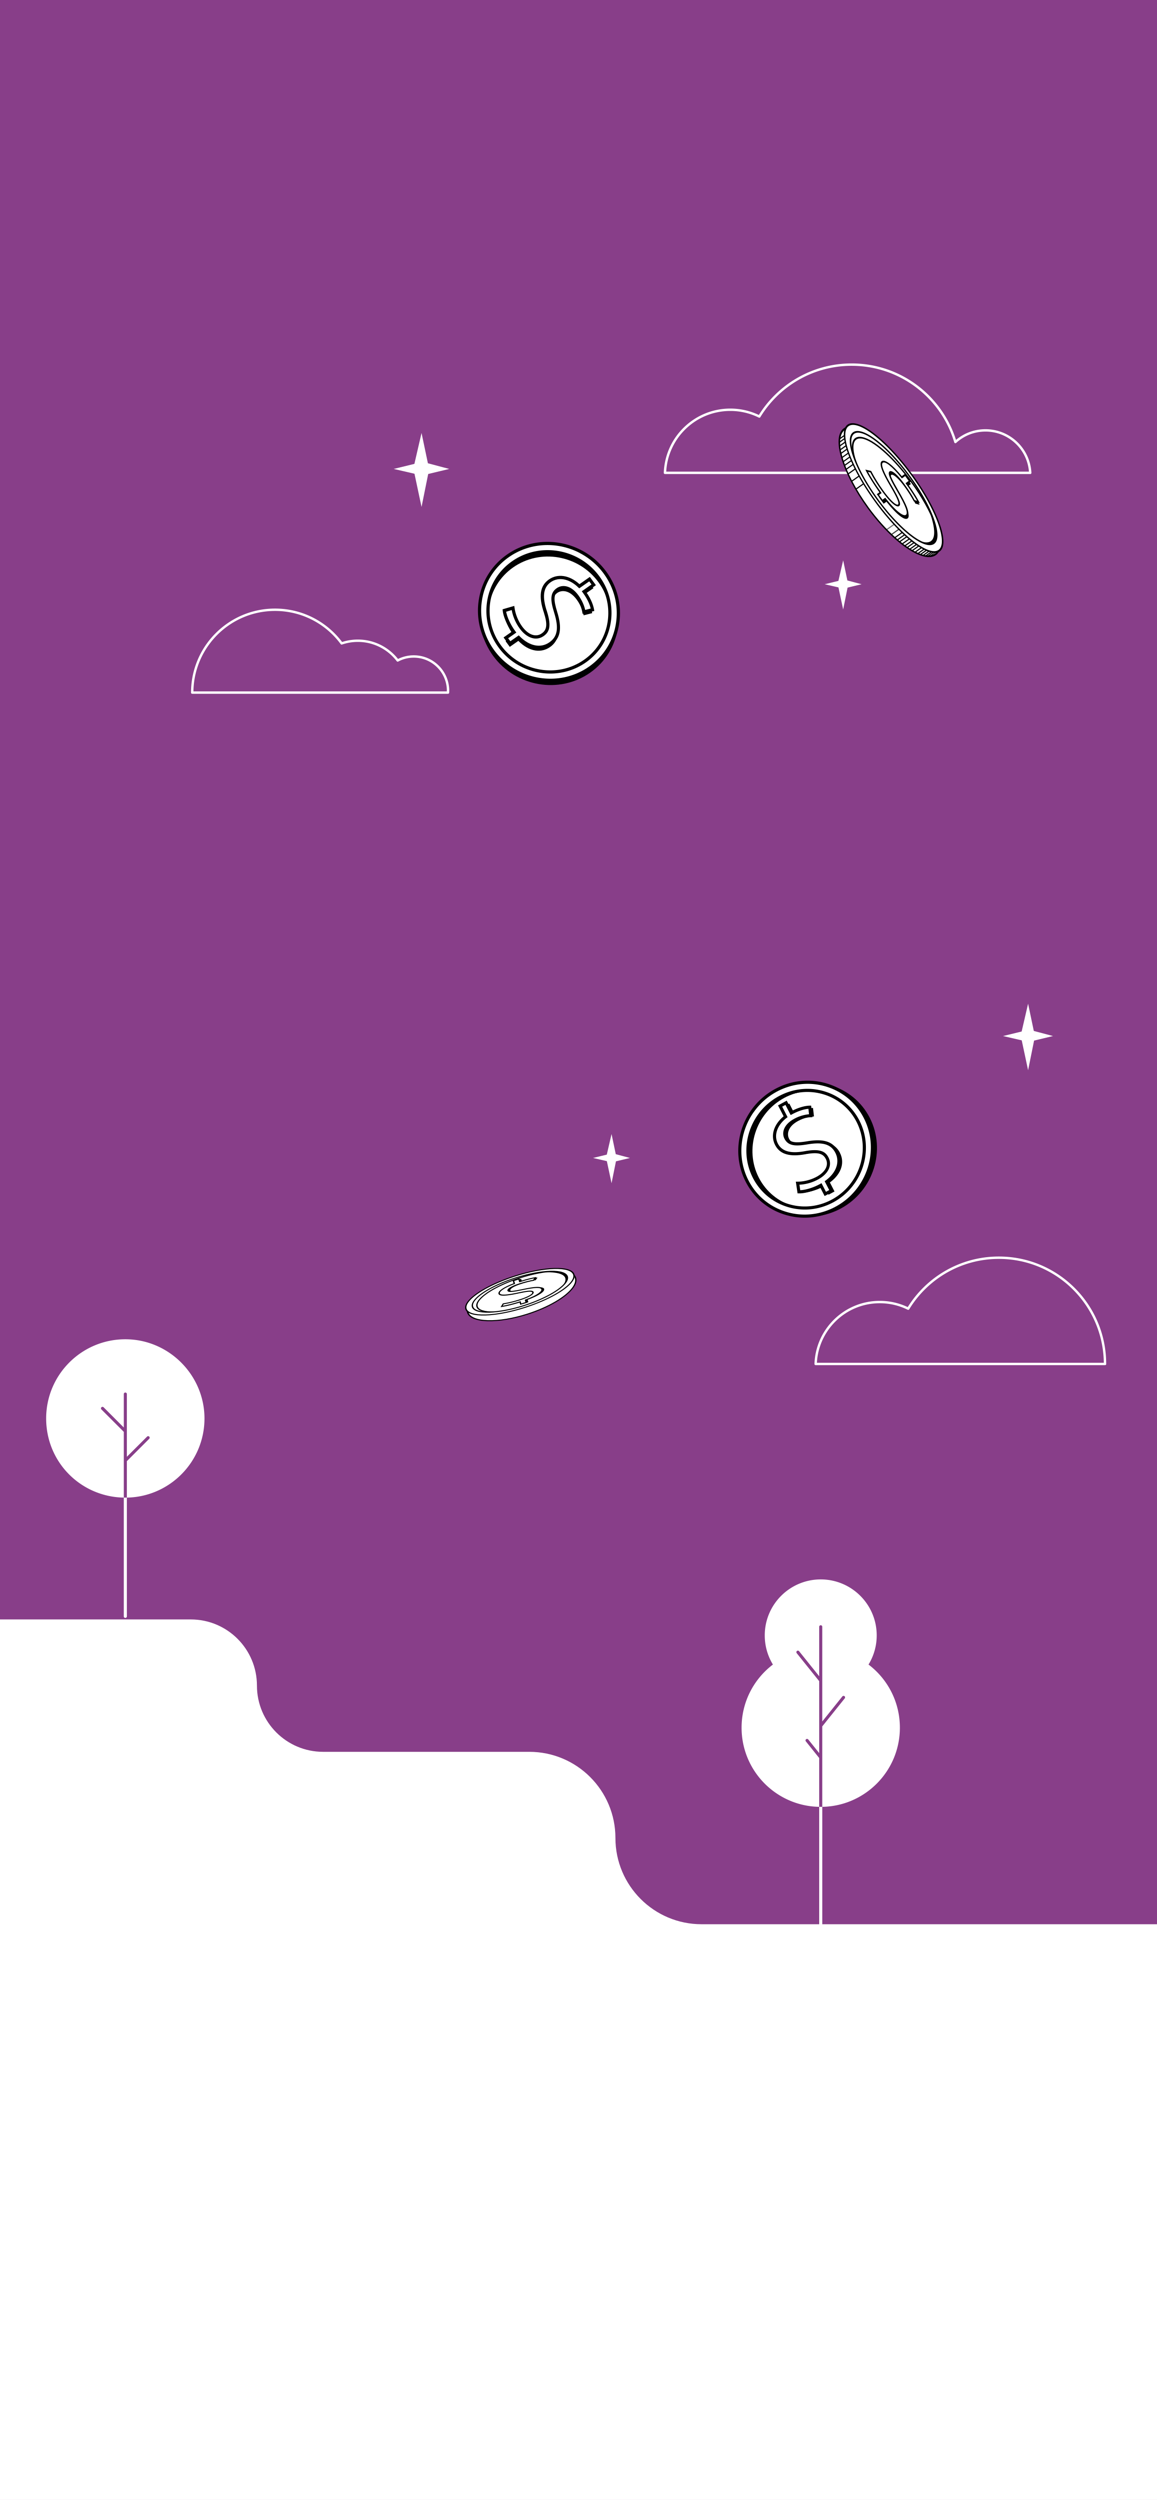 <svg width="376" height="812" viewBox="0 0 376 812" fill="none" xmlns="http://www.w3.org/2000/svg"><rect x="0" y="0" width="376" height="812" fill="#808080" stroke="none"/><g clip-path="url(#a)"><path fill="#883E89" d="M0 0h376v812H0z"/><path d="m136.992 140.629-2.663 11.514 2.663 12.517 2.472-12.246z" fill="#fff"/><path d="m146 152.312-8.658-2.291-9.402 2.291 9.199 2.122zm52.74 216.038-1.77 7.65 1.77 8.31 1.64-8.14-1.64-7.83z" fill="#fff"/><path d="m204.73 376.11-5.75-1.52-6.25 1.52 6.11 1.41zM274.01 182l-1.77 7.65 1.77 8.32 1.64-8.14z" fill="#fff"/><path d="m280 189.76-5.75-1.52-6.25 1.52 6.11 1.41zM334.11 326l-2.4 10.36 2.4 11.26 2.22-11.01-2.22-10.6z" fill="#fff"/><path d="m342.21 336.51-7.78-2.06-8.46 2.06 8.27 1.91zm-62.24 27.008c5.108 9.902 1.179 22.301-8.77 27.697-9.949 5.385-22.14 1.722-27.247-8.192-5.108-9.914-1.179-22.302 8.77-27.698 9.949-5.385 22.14-1.722 27.247 8.193" fill="#fff"/><path d="M273.291 392.509c-10.573 5.72-23.584 1.815-29.003-8.724s-1.237-23.757 9.336-29.488c10.573-5.72 23.584-1.815 29.004 8.724 5.419 10.538 1.236 23.757-9.337 29.488m-18.476-35.878c-9.291 5.026-12.965 16.651-8.205 25.895 4.761 9.256 16.189 12.687 25.48 7.661 9.29-5.027 12.964-16.651 8.204-25.895-4.761-9.256-16.189-12.688-25.479-7.661" fill="#000"/><path d="M271.801 392.371c-10.573 5.72-23.584 1.814-29.003-8.724s-1.237-23.758 9.336-29.489c10.573-5.72 23.584-1.814 29.004 8.724 5.419 10.538 1.236 23.757-9.337 29.489m-18.477-35.879c-9.29 5.026-12.965 16.651-8.204 25.895 4.761 9.256 16.189 12.688 25.479 7.661 9.291-5.026 12.965-16.651 8.204-25.895-4.76-9.256-16.188-12.687-25.479-7.661" fill="#fff"/><path d="M279.855 385.842a22.8 22.8 0 0 1-7.811 6.968c-5.281 2.866-11.313 3.478-16.975 1.722-5.547-1.71-10.065-5.501-12.722-10.666-5.547-10.769-1.271-24.3 9.544-30.159 5.281-2.865 11.313-3.478 16.975-1.733 5.546 1.71 10.064 5.5 12.722 10.665 3.906 7.581 2.947 16.524-1.733 23.192zM244.9 361.264c-4.46 6.379-5.384 14.918-1.652 22.152 2.531 4.922 6.841 8.527 12.121 10.157 5.397 1.664 11.151 1.074 16.201-1.653 10.33-5.592 14.421-18.523 9.128-28.807-2.53-4.922-6.84-8.528-12.121-10.157-5.396-1.664-11.151-1.074-16.2 1.653a21.66 21.66 0 0 0-7.465 6.667zm32.829 23.088a19.94 19.94 0 0 1-6.876 6.135c-4.656 2.519-9.972 3.062-14.952 1.526-4.888-1.514-8.863-4.842-11.209-9.395-4.887-9.498-1.12-21.411 8.413-26.577 4.656-2.519 9.972-3.062 14.952-1.525 4.888 1.514 8.863 4.842 11.208 9.394 3.444 6.679 2.589 14.56-1.525 20.442zm-30.702-21.585c-3.906 5.581-4.715 13.057-1.456 19.389a17.75 17.75 0 0 0 10.607 8.898c4.726 1.456 9.764.947 14.178-1.445 9.048-4.899 12.63-16.212 7.997-25.225a17.75 17.75 0 0 0-10.608-8.897c-4.726-1.456-9.764-.948-14.178 1.444a19.1 19.1 0 0 0-6.54 5.836" fill="#000"/><path d="M272.979 374.449c-1.652-3.201-4.668-3.837-9.533-3.016-3.975.658-5.974.462-7.025-1.572-.763-1.49-.416-3.952 2.923-5.754 2.207-1.202 4.172-1.433 5.177-1.479l-.312-2.762c-1.375.035-3.443.509-5.951 1.86-.011 0-.023.012-.046.024l-1.699-3.305-1.941 1.051 1.791 3.467c-3.305 2.565-4.449 6.066-2.958 8.955 1.583 3.074 4.992 3.571 9.625 2.681 3.883-.659 5.79-.196 6.829 1.837 1.133 2.196.024 4.738-3.2 6.483-2.173 1.178-4.576 1.652-6.39 1.641l.416 2.796c1.71.069 4.599-.717 6.956-1.988.069-.034.115-.069.185-.104l1.433 2.785 1.941-1.051-1.502-2.924c3.998-2.969 4.772-6.679 3.27-9.602z" fill="#000"/><path d="M271.916 374.218c-1.652-3.201-4.668-3.837-9.533-3.016-3.975.659-5.974.462-7.025-1.572-.763-1.49-.416-3.951 2.923-5.754 2.207-1.202 4.172-1.433 5.177-1.479l-.312-2.762c-1.364.035-3.443.509-5.951 1.861-.011 0-.023.011-.046.023l-1.699-3.305-1.941 1.051 1.791 3.467c-3.305 2.565-4.449 6.066-2.958 8.955 1.583 3.074 4.992 3.582 9.637 2.681 3.882-.659 5.789-.196 6.829 1.837 1.132 2.196.023 4.738-3.201 6.483-2.172 1.178-4.576 1.652-6.39 1.641l.416 2.796c1.699.069 4.599-.716 6.956-1.988.07-.034.116-.069.185-.104l1.433 2.785 1.941-1.051-1.502-2.924c3.998-2.969 4.773-6.679 3.27-9.602z" fill="#fff"/><path d="m270.819 386.951-2.831 1.526-1.433-2.774c-2.323 1.202-5.131 1.976-6.945 1.907h-.416l-.566-3.802h.589c1.999.012 4.299-.577 6.148-1.583 2.889-1.56 4.032-3.79 2.992-5.812-.924-1.791-2.576-2.195-6.309-1.571-5.361 1.04-8.597.104-10.157-2.947-1.56-3.016-.462-6.644 2.774-9.313l-1.826-3.548 2.831-1.537 1.71 3.317c2.75-1.41 4.772-1.676 5.766-1.699h.462l.428 3.744-.543.023c-1.156.046-2.958.335-4.957 1.421-2.878 1.56-3.444 3.675-2.716 5.085.855 1.664 2.438 1.976 6.494 1.305 5.396-.901 8.412.081 10.065 3.282 1.71 3.328.531 7.118-3.086 9.972l1.537 2.993zm-2.404.162 1.063-.578-1.479-2.865.347-.254c3.455-2.566 4.645-5.998 3.131-8.967-1.432-2.785-4.044-3.582-9.001-2.762-3.94.659-6.321.566-7.546-1.837-.947-1.837-.346-4.541 3.132-6.436a12.65 12.65 0 0 1 4.853-1.503l-.196-1.768c-1.064.093-2.878.486-5.27 1.768-.011 0-.023.012-.046.023l-.45.243-1.699-3.305-1.063.578 1.756 3.409-.335.254c-3.085 2.392-4.194 5.662-2.819 8.32 1.329 2.588 4.217 3.362 9.082 2.415 4.807-.809 6.425.254 7.372 2.103 1.294 2.519-.034 5.327-3.409 7.153-1.837.993-4.009 1.606-6.043 1.687l.266 1.791c1.71-.058 4.264-.832 6.274-1.93.023-.012.058-.035.081-.046.035-.023.07-.035.104-.058l.451-.254 1.433 2.785z" fill="#000"/><path d="M185.41 414.32c.83 2.64-5.87 7.13-14.95 10.03-9.09 2.9-17.13 3.1-17.96.46s5.87-7.13 14.95-10.03c9.09-2.9 17.13-3.1 17.96-.46" fill="#fff"/><path d="M171.43 426.82c-9.66 3.08-18.39 2.82-19.45-.58s5.93-8.67 15.59-11.75 18.39-2.82 19.45.58c1.07 3.4-5.93 8.67-15.59 11.75m-2.41-11.79c-8.49 2.7-14.76 6.91-13.99 9.38s8.31 2.28 16.79-.43 14.76-6.91 13.98-9.38c-.77-2.47-8.31-2.28-16.79.43z" fill="#fff"/><path d="m172.02 426.8-.54.18c-4.7 1.5-9.34 2.26-13.05 2.15-3.76-.11-6.13-1.11-6.66-2.82-.31-.98 0-2.12.94-3.37 1.12-1.5 3.07-3.09 5.64-4.6 2.63-1.54 5.8-2.92 9.17-3.99 4.7-1.5 9.34-2.26 13.05-2.15 3.76.11 6.13 1.11 6.66 2.82.31.98 0 2.12-.94 3.37-1.12 1.5-3.07 3.09-5.64 4.6-2.49 1.46-5.46 2.77-8.63 3.82zm-.63-.13c6.6-2.1 12.31-5.4 14.54-8.41.87-1.17 1.17-2.22.88-3.12-.5-1.58-2.75-2.51-6.34-2.62-3.65-.11-8.21.65-12.85 2.13-6.6 2.1-12.31 5.4-14.54 8.41-.87 1.17-1.17 2.22-.88 3.12.5 1.58 2.75 2.51 6.34 2.62 3.65.11 8.21-.65 12.85-2.13m1.07-2.72c-.19.06-.39.13-.58.19-4.13 1.32-8.17 2.09-11.37 2.17-3.27.08-5.28-.57-5.68-1.83-.19-.62.01-1.34.61-2.15 1.86-2.5 7.17-5.43 13.54-7.46 4.13-1.32 8.17-2.09 11.37-2.17 3.27-.08 5.28.56 5.68 1.82.19.62-.01 1.34-.61 2.15-1.8 2.42-6.85 5.25-12.96 7.27zm-3.94-8.59c-5.93 1.96-11 4.78-12.72 7.09-.54.72-.72 1.36-.55 1.89.35 1.13 2.25 1.71 5.33 1.63 3.15-.08 7.13-.84 11.21-2.14 6.16-1.97 11.5-4.89 13.27-7.27.54-.72.72-1.36.55-1.89-.35-1.13-2.25-1.71-5.33-1.63-3.15.08-7.13.84-11.2 2.14-.18.06-.37.12-.55.18z" fill="#000"/><path d="M170.56 424.67c-9.66 3.08-18.24 3.3-19.12.49s6.26-7.6 15.92-10.68 18.24-3.3 19.12-.49-6.26 7.6-15.92 10.68m-3-9.57c-8.49 2.7-14.76 6.91-13.99 9.38s8.31 2.28 16.79-.43 14.76-6.91 13.98-9.38c-.77-2.47-8.31-2.28-16.79.43z" fill="#fff"/><path d="m171.26 424.6-.66.21c-4.7 1.5-9.29 2.37-12.93 2.47-3.71.09-6-.64-6.44-2.06q-.33-1.05.69-2.43c2.11-2.84 8.15-6.17 15.39-8.48 4.7-1.5 9.29-2.37 12.93-2.47 3.71-.09 6 .64 6.44 2.06q.33 1.05-.69 2.43c-2.04 2.75-7.79 5.96-14.73 8.26zm-4.51-9.77c-3.3 1.09-6.37 2.41-8.93 3.82-2.65 1.47-4.56 2.94-5.54 4.26-.61.83-.83 1.56-.64 2.17.41 1.29 2.57 1.96 6.09 1.87 3.59-.09 8.12-.96 12.77-2.44 3.54-1.13 6.85-2.52 9.58-4.04 2.65-1.47 4.56-2.94 5.54-4.26.61-.83.83-1.56.64-2.17-.41-1.29-2.57-1.96-6.09-1.87-3.59.09-8.12.96-12.77 2.44-.22.07-.44.14-.65.21zm4.23 9.17c-.19.06-.39.13-.58.19-4.13 1.32-8.17 2.09-11.37 2.17-3.27.08-5.28-.57-5.68-1.82-.19-.62.01-1.34.61-2.15 1.86-2.5 7.17-5.43 13.54-7.46 4.13-1.32 8.17-2.09 11.37-2.17 3.27-.08 5.28.57 5.68 1.82.19.62-.01 1.34-.61 2.15-1.8 2.42-6.85 5.25-12.96 7.27m-3.94-8.59c-5.93 1.96-11 4.78-12.72 7.09-.54.72-.72 1.36-.55 1.89.35 1.13 2.25 1.71 5.33 1.63 3.15-.08 7.13-.84 11.21-2.14.18-.06.37-.12.55-.18 5.93-1.96 11-4.78 12.72-7.09.54-.72.72-1.36.55-1.89-.35-1.13-2.25-1.71-5.33-1.63-3.15.08-7.13.84-11.2 2.14-.18.06-.37.12-.55.18z" fill="#000"/><path d="M176.86 418.69c-.27-.85-2.34-.72-6.23.11-3.18.67-4.62.84-4.79.29-.12-.4.89-1.24 3.93-2.21 2.02-.64 3.57-.95 4.33-1.08l.6-.87c-1.04.17-2.74.56-5.03 1.29-.01 0-.03 0-.04.01l-.28-.88-1.78.57.29.93c-3.26 1.21-5.17 2.48-4.93 3.26.26.82 2.66.59 6.41-.23 3.11-.66 4.4-.73 4.57-.19.18.59-1.41 1.54-4.36 2.48-1.99.63-3.93 1.06-5.29 1.27l-.53.86c1.26-.17 3.66-.76 5.81-1.45.06-.02.11-.04.17-.06l.23.74 1.78-.57-.25-.78c3.9-1.43 5.6-2.73 5.36-3.5z" fill="#000"/><path d="M176.13 418.74c-.27-.85-2.34-.72-6.23.11-3.18.67-4.62.84-4.79.29-.12-.4.89-1.24 3.93-2.21 2.02-.64 3.57-.95 4.33-1.08l.6-.87c-1.04.17-2.74.56-5.03 1.29-.01 0-.03 0-.04.01l-.28-.88-1.78.57.29.93c-3.26 1.21-5.17 2.49-4.93 3.26.26.82 2.66.59 6.41-.23 3.11-.66 4.4-.73 4.57-.19.18.59-1.41 1.54-4.36 2.48-1.99.63-3.93 1.06-5.29 1.27l-.53.86c1.26-.17 3.66-.76 5.81-1.45.06-.02.11-.04.17-.06l.23.74 1.78-.57-.25-.78c3.9-1.43 5.6-2.73 5.36-3.5z" fill="#fff"/><path d="m171.28 423.11-2.2.7-.23-.74c-2.07.66-4.52 1.26-5.83 1.45l-.35.05.75-1.22.13-.02c1.54-.23 3.5-.7 5.24-1.26 2.17-.69 3.71-1.43 4.11-1.98.08-.11.11-.2.08-.28-.13-.42-1.43-.34-4.34.28-4.32.95-6.37 1-6.64.14s1.6-2.15 4.88-3.4l-.29-.94 2.2-.7.28.88c2.54-.8 4.15-1.12 4.9-1.24l.39-.06-.86 1.23-.12.02c-.92.16-2.4.47-4.29 1.07-2.88.92-3.56 1.6-3.7 1.79-.04.06-.09.14-.07.2.14.45 1.85.19 4.56-.39 3.64-.77 6.13-1.07 6.46-.02.29.94-1.69 2.3-5.31 3.65zm-1.87.26 1.35-.43-.24-.77.2-.07c4.13-1.51 5.39-2.72 5.21-3.29-.22-.69-2.07-.63-6.01.2-3.23.68-4.8.89-5.02.2-.03-.09-.03-.25.13-.46.44-.6 1.85-1.3 3.97-1.97 1.84-.59 3.31-.9 4.25-1.07l.34-.49c-.86.16-2.38.51-4.59 1.21h-.04l-.21.08-.28-.88-1.35.43.29.92-.19.07c-3.54 1.32-4.95 2.48-4.78 3.04.2.64 2.28.53 6.18-.33 3.34-.71 4.6-.73 4.8-.09.05.16 0 .34-.14.54-.48.65-2.04 1.42-4.39 2.16-1.72.55-3.65 1.02-5.2 1.26l-.31.5c1.35-.23 3.54-.78 5.41-1.38.03 0 .06-.02.09-.03.03 0 .05-.02.08-.03l.21-.07.23.74zm4.94-10s8.25-1.61 9.99 1.3c0 0 .55 1.36-1.86 3.35 0 0 6.07-5.78-8.13-4.65" fill="#000"/><path d="M190.911 215.839c-9.445 6.616-22.704 4.32-29.607-5.126-6.902-9.445-4.852-22.471 4.593-29.087s22.704-4.32 29.607 5.126c6.903 9.445 4.853 22.471-4.593 29.087" fill="#fff"/><path d="M160.266 213.037c-7.34-10.047-5.153-23.934 4.893-30.974 10.033-7.039 24.181-4.593 31.521 5.454s5.153 23.934-4.894 30.974c-10.033 7.039-24.18 4.593-31.52-5.454m34.199-23.962c-6.451-8.816-18.863-10.962-27.693-4.784-8.816 6.179-10.744 18.385-4.292 27.201 6.452 8.817 18.863 10.963 27.693 4.785 8.817-6.179 10.744-18.385 4.292-27.202" fill="#000"/><path d="M160.197 211.492c-7.34-10.046-5.153-23.934 4.894-30.973 10.033-7.04 24.18-4.593 31.52 5.453 7.341 10.047 5.154 23.935-4.893 30.961-10.047 7.039-24.18 4.592-31.521-5.454zm34.2-23.961c-6.452-8.817-18.877-10.963-27.693-4.784s-10.744 18.384-4.292 27.201 18.863 10.962 27.693 4.784c8.817-6.178 10.744-18.385 4.292-27.201" fill="#fff"/><path d="M168.002 218.846a23.5 23.5 0 0 1-8.229-7.039c-3.676-5.017-5.139-11.113-4.141-17.168.984-5.933 4.237-11.086 9.158-14.53 10.265-7.19 24.741-4.703 32.245 5.577 3.677 5.016 5.14 11.112 4.142 17.168-.984 5.932-4.238 11.085-9.159 14.53-7.217 5.057-16.525 5.331-24.016 1.462m20.312-39.284c-7.162-3.691-16.033-3.431-22.936 1.394-4.689 3.281-7.792 8.201-8.721 13.847-.957 5.768.451 11.591 3.95 16.389 7.176 9.814 20.996 12.206 30.81 5.331 4.688-3.281 7.791-8.202 8.721-13.847.957-5.768-.451-11.591-3.95-16.375a22.56 22.56 0 0 0-7.874-6.726zm-19.082 36.892a20.5 20.5 0 0 1-7.244-6.205c-3.24-4.429-4.538-9.801-3.65-15.132.861-5.221 3.732-9.773 8.065-12.808 9.049-6.342 21.788-4.141 28.404 4.907 3.24 4.429 4.538 9.801 3.65 15.132-.862 5.221-3.732 9.773-8.065 12.808-6.37 4.456-14.558 4.688-21.16 1.298m17.852-34.5c-6.26-3.226-14.038-3.007-20.08 1.216a18.4 18.4 0 0 0-7.641 12.125c-.833 5.057.397 10.142 3.459 14.338 6.287 8.598 18.384 10.69 26.968 4.675a18.4 18.4 0 0 0 7.641-12.124c.834-5.058-.396-10.142-3.458-14.339a19.56 19.56 0 0 0-6.889-5.891" fill="#000"/><path d="M178.718 210.194c3.049-2.132 3.281-5.317 1.764-10.197-1.23-3.978-1.312-6.055.629-7.422 1.421-.998 3.991-.971 6.315 2.187 1.531 2.105 2.05 4.087 2.241 5.098l2.789-.711c-.233-1.394-.998-3.471-2.734-5.85 0-.014-.027-.027-.027-.041l3.157-2.214-1.353-1.846-3.308 2.324c-3.089-3.034-6.834-3.718-9.582-1.777-2.925 2.051-2.966 5.618-1.394 10.252 1.216 3.882 1.011 5.905-.93 7.258-2.091 1.463-4.852.684-7.094-2.378-1.517-2.064-2.337-4.456-2.57-6.315l-2.802.82c.164 1.763 1.367 4.606 3.008 6.848.041.068.095.109.136.178l-2.652 1.859 1.354 1.845 2.788-1.955c3.609 3.677 7.518 3.964 10.293 2.01z" fill="#000"/><path d="M178.814 209.073c3.048-2.132 3.281-5.317 1.763-10.197-1.23-3.978-1.312-6.055.629-7.422 1.422-.998 3.992-.971 6.302 2.187 1.531 2.105 2.05 4.087 2.241 5.098l2.789-.71c-.233-1.395-.998-3.472-2.734-5.837 0-.014-.027-.027-.027-.041l3.157-2.214-1.353-1.846-3.308 2.324c-3.089-3.035-6.834-3.718-9.582-1.777-2.925 2.05-2.966 5.618-1.394 10.252 1.216 3.895 1.011 5.905-.93 7.258-2.091 1.462-4.852.683-7.094-2.378-1.517-2.064-2.337-4.457-2.57-6.329l-2.802.82c.164 1.763 1.367 4.62 3.008 6.848.041.068.095.109.136.178l-2.652 1.859 1.354 1.845 2.788-1.955c3.609 3.677 7.518 3.964 10.293 2.01z" fill="#fff"/><path d="m165.61 209.729-1.968-2.679 2.651-1.859c-1.558-2.214-2.747-4.989-2.925-6.862l-.041-.423 3.8-1.108.082.602c.274 2.05 1.189 4.333 2.474 6.082 2.01 2.734 4.443 3.609 6.37 2.256 1.709-1.189 1.9-2.939.724-6.684-1.818-5.359-1.312-8.803 1.6-10.84 2.87-2.009 6.738-1.408 9.937 1.531l3.376-2.365 1.969 2.693-3.158 2.215c1.832 2.624 2.378 4.661 2.556 5.672l.082.479-3.8.956-.096-.546c-.218-1.19-.765-2.994-2.146-4.88-1.995-2.734-4.251-3.007-5.59-2.078-1.586 1.107-1.695 2.775-.438 6.835 1.682 5.413 1.094 8.638-1.968 10.771-3.171 2.228-7.217 1.544-10.648-1.764zm-.492-2.447.738.998 2.734-1.913.314.314c3.117 3.185 6.807 3.937 9.623 1.955 2.665-1.859 3.117-4.648 1.572-9.61-1.23-3.95-1.463-6.397.834-7.996 1.763-1.23 4.606-.998 7.026 2.31 1.298 1.777 1.927 3.499 2.214 4.771l1.791-.452c-.246-1.079-.889-2.884-2.557-5.153 0 0-.027-.027-.027-.041l-.314-.423 3.157-2.215-.738-.998-3.253 2.269-.314-.3c-2.885-2.83-6.384-3.5-8.926-1.723-2.474 1.736-2.857 4.798-1.203 9.664 1.503 4.825.642 6.63-1.121 7.86-2.406 1.681-5.468.711-7.805-2.488-1.285-1.749-2.201-3.895-2.57-5.959l-1.804.533c.301 1.749 1.449 4.251 2.857 6.164.013.028.041.055.055.082.027.028.054.055.068.096l.328.424-2.652 1.859z" fill="#000"/><path d="M145.6 224.37c0 .19 0 .39-.02.59H62.47c0-3 .49-5.88 1.4-8.57 3.58-10.66 13.65-18.34 25.51-18.34 8.88 0 16.75 4.29 21.65 10.93 1.65-.56 3.42-.87 5.26-.87 5.28 0 9.98 2.52 12.95 6.42 1.55-.83 3.33-1.3 5.22-1.3 3.03 0 5.77 1.2 7.78 3.16a11.13 11.13 0 0 1 3.37 7.99zm189.2-70.79H216.1c.4-11.39 9.75-20.49 21.24-20.49 3.38 0 6.58.79 9.42 2.2 6.17-10.11 17.31-16.86 30.02-16.86 15.93 0 29.39 10.6 33.7 25.14 2.59-2.35 6.01-3.78 9.78-3.78 7.79 0 14.15 6.11 14.54 13.8zm24.31 289.44h-94.04c.39-11.18 9.57-20.11 20.83-20.11 3.32 0 6.46.77 9.24 2.15 6.06-9.92 16.99-16.55 29.46-16.55 19.06 0 34.5 15.45 34.5 34.5z" stroke="#fff" stroke-width=".78" stroke-linecap="round" stroke-linejoin="round"/><path d="M304.29 177.63c-3.07 2.21-11.79-4.54-19.46-15.1-7.67-10.55-11.4-20.9-8.33-23.12 3.07-2.21 11.79 4.54 19.46 15.1 7.67 10.55 11.4 20.9 8.33 23.12" fill="#fff"/><path d="M282.05 164.85c-8.16-11.22-11.58-22.66-7.63-25.51s13.8 3.96 21.96 15.18 11.58 22.66 7.63 25.51-13.8-3.96-21.96-15.18m14.25-8.21c-7.17-9.85-15.33-16.19-18.2-14.12s.63 11.77 7.79 21.62c7.17 9.85 15.33 16.19 18.2 14.12s-.62-11.77-7.79-21.62" fill="#fff"/><path d="M282.33 165.61c-.15-.21-.31-.42-.46-.63-3.97-5.46-6.96-11.15-8.42-16.01-1.48-4.93-1.2-8.44.78-9.87 1.14-.82 2.75-.9 4.78-.23 2.43.8 5.33 2.65 8.4 5.34 3.13 2.76 6.29 6.28 9.13 10.19 3.97 5.46 6.96 11.15 8.42 16.01 1.48 4.93 1.2 8.44-.78 9.87-1.14.82-2.75.9-4.78.23-2.43-.8-5.33-2.65-8.4-5.34-2.96-2.61-5.95-5.9-8.67-9.56m-.11-.88c5.58 7.67 12.32 13.66 17.17 15.26 1.89.62 3.38.56 4.43-.19 1.84-1.32 2.08-4.65.67-9.36-1.43-4.78-4.38-10.38-8.3-15.77-5.58-7.66-12.32-13.66-17.17-15.26-1.89-.62-3.38-.56-4.43.19-1.84 1.33-2.08 4.65-.66 9.36 1.43 4.78 4.38 10.38 8.3 15.77zm3.98.22c-.16-.22-.33-.44-.49-.67-3.49-4.8-6.23-9.71-7.71-13.83-1.52-4.21-1.54-7.11-.08-8.16.72-.52 1.74-.56 3.05-.13 4.04 1.33 10.13 6.97 15.51 14.37 3.49 4.8 6.23 9.71 7.71 13.83 1.52 4.21 1.54 7.11.08 8.16-.72.52-1.74.56-3.05.13-3.92-1.29-9.76-6.63-15.01-13.7zm9.45-8.81c-5.1-6.86-10.94-12.22-14.68-13.46-1.17-.39-2.07-.35-2.69.09-1.31.94-1.24 3.65.18 7.62 1.46 4.05 4.16 8.89 7.6 13.63 5.21 7.16 11.29 12.82 15.15 14.09 1.17.39 2.07.35 2.69-.09 1.31-.94 1.24-3.65-.18-7.62-1.46-4.05-4.16-8.9-7.6-13.63-.15-.21-.31-.43-.47-.64z" fill="#000"/><path d="M284.47 162.79c-8.16-11.22-12.14-22.26-8.87-24.62 3.27-2.35 12.56 4.86 20.72 16.07 8.16 11.22 12.14 22.26 8.87 24.62-3.27 2.35-12.56-4.86-20.72-16.07m11.13-8.02c-7.17-9.85-15.33-16.19-18.2-14.12s.62 11.77 7.79 21.62 15.33 16.19 18.2 14.12-.62-11.77-7.79-21.62" fill="#fff"/><path d="M284.86 163.68c-.19-.25-.37-.51-.56-.77-3.97-5.46-7.08-11.04-8.77-15.73-1.72-4.77-1.75-8.06-.1-9.25.81-.58 1.97-.63 3.45-.15 4.59 1.51 11.51 7.93 17.63 16.34 3.97 5.46 7.08 11.04 8.77 15.73 1.72 4.77 1.75 8.06.1 9.26-.81.58-1.97.63-3.45.15-4.45-1.47-11.09-7.54-17.07-15.57zm10.73-10.06c-2.83-3.81-5.87-7.24-8.81-9.95-3.04-2.81-5.78-4.66-7.91-5.36-1.34-.44-2.38-.4-3.09.11-1.5 1.08-1.43 4.18.2 8.71 1.67 4.62 4.74 10.14 8.67 15.53 2.99 4.11 6.23 7.81 9.36 10.7 3.04 2.8 5.78 4.66 7.91 5.36 1.34.44 2.38.4 3.09-.11 1.5-1.08 1.43-4.18-.2-8.71-1.67-4.62-4.74-10.14-8.67-15.53a37 37 0 0 0-.56-.76zm-10.08 9.45-.49-.67c-3.49-4.8-6.23-9.71-7.71-13.83-1.52-4.21-1.54-7.11-.08-8.16.72-.52 1.74-.56 3.05-.13 4.04 1.33 10.13 6.97 15.51 14.37 3.49 4.8 6.23 9.71 7.71 13.83 1.52 4.21 1.54 7.11.08 8.16-.72.52-1.74.56-3.05.13-3.92-1.29-9.76-6.63-15.01-13.7zm9.45-8.81c-5.1-6.86-10.94-12.22-14.68-13.46-1.17-.39-2.07-.35-2.69.09-1.31.94-1.24 3.65.18 7.62 1.46 4.05 4.16 8.9 7.6 13.63.15.21.31.43.47.64 5.1 6.86 10.94 12.22 14.68 13.46 1.17.39 2.07.35 2.69-.09 1.31-.94 1.24-3.65-.18-7.62-1.46-4.05-4.16-8.89-7.6-13.63-.15-.21-.31-.43-.47-.64" fill="#000"/><path d="M294.94 168.4c.99-.72-.08-3.34-2.83-8.05-2.24-3.84-3.08-5.64-2.45-6.1.46-.33 1.99.62 4.56 4.16 1.71 2.35 2.76 4.22 3.26 5.16l1.38.41c-.67-1.28-1.91-3.32-3.84-5.97-.01-.02-.02-.03-.03-.05l1.03-.74-1.5-2.06-1.08.78c-2.98-3.71-5.45-5.64-6.35-4.99-.95.69.38 3.71 3.07 8.23 2.2 3.76 2.84 5.4 2.21 5.85-.68.49-2.61-1.17-5.1-4.59-1.68-2.31-3.07-4.65-3.92-6.32l-1.35-.32c.77 1.56 2.56 4.43 4.38 6.93.05.07.1.13.15.2l-.86.62 1.5 2.06.91-.65c3.53 4.44 5.95 6.1 6.85 5.45z" fill="#000"/><path d="M294.57 167.48c.99-.71-.08-3.34-2.83-8.05-2.24-3.84-3.08-5.64-2.45-6.1.46-.33 1.99.62 4.56 4.16 1.71 2.35 2.76 4.22 3.26 5.16l1.38.41c-.67-1.28-1.91-3.32-3.84-5.97-.01-.02-.02-.03-.03-.05l1.03-.74-1.5-2.06-1.08.78c-2.98-3.7-5.45-5.64-6.35-4.99-.95.69.38 3.71 3.07 8.23 2.2 3.76 2.84 5.4 2.21 5.85-.68.49-2.61-1.17-5.1-4.59-1.68-2.31-3.07-4.65-3.92-6.32l-1.35-.32c.77 1.56 2.56 4.43 4.38 6.93.05.07.1.13.15.2l-.86.62 1.5 2.06.91-.65c3.53 4.44 5.95 6.1 6.86 5.45z" fill="#fff"/><path d="m286.8 163.06-1.85-2.55.86-.62c-1.75-2.41-3.59-5.32-4.39-6.94l-.21-.43 1.9.45.08.16c.97 1.9 2.42 4.24 3.89 6.26 1.83 2.52 3.45 4.2 4.34 4.49.18.06.31.05.4-.01.49-.35-.18-2-2.23-5.52-3.1-5.2-4.04-7.85-3.04-8.56 1-.72 3.48 1.15 6.51 4.87l1.09-.79 1.85 2.55-1.03.74c2.13 2.95 3.25 4.91 3.73 5.83l.25.47-1.97-.59-.08-.15c-.6-1.12-1.64-2.92-3.23-5.11-2.44-3.35-3.61-3.94-3.91-4.04-.09-.03-.22-.06-.29 0-.52.38.56 2.48 2.47 5.76 2.57 4.4 4.03 7.5 2.81 8.38-1.09.79-3.71-1.2-7.02-5.33l-.92.66zm-1.15-2.32 1.14 1.57.9-.65.18.23c3.74 4.71 5.85 5.82 6.51 5.35.81-.58-.07-2.96-2.85-7.71-2.28-3.9-3.22-5.86-2.42-6.43.11-.08.31-.15.65-.03.97.32 2.48 1.85 4.27 4.31 1.55 2.13 2.59 3.9 3.21 5.06l.79.23c-.58-1.05-1.68-2.87-3.55-5.44l-.03-.05-.18-.24 1.03-.74-1.14-1.57-1.07.77-.18-.22c-3.24-4.03-5.35-5.36-6-4.89-.75.54.29 3.19 3.09 7.89 2.36 4.04 2.93 5.66 2.19 6.19-.19.14-.44.15-.76.05-1.05-.35-2.72-2.04-4.7-4.76-1.45-2-2.89-4.3-3.88-6.21l-.78-.18c.87 1.65 2.54 4.26 4.12 6.43.03.03.05.07.07.1s.05.06.07.1l.18.24-.86.62zm5.26 14.05-.28-.25 2.45-1.74.27.26zm.83.72-.29-.25 2.42-1.72.28.25-2.41 1.71zm.74.6-.3-.24 2.4-1.7.29.25-2.38 1.69zm.87.69-.31-.24 2.36-1.67.29.25-2.35 1.66zm.84.63-.32-.23 2.33-1.65.3.24zm.77.53-.33-.22 2.3-1.63.31.23-2.27 1.61zm.82.56-.31-.23 2.25-1.59.32.22-2.25 1.6zm.78.47-.21-.3 2.1-1.49.33.22zm.92.51-.21-.3 2.05-1.45.35.21-2.18 1.54zm.98.4-.39-.17 2.1-1.49.37.19zm.83.31-.42-.15 2.06-1.46.4.17-2.03 1.44zm.91.27-.46-.13 2-1.42.44.14-1.98 1.4zm.86.15-.52-.08 1.96-1.39.5.1-1.94 1.38zm.69.05-.48-.04 1.92-1.36.5.03-1.93 1.37zm.71-.05-.48.04 1.94-1.37.53-.08z" fill="#000"/><path d="m289.8 173.77-.27-.26 2.48-1.76.25.28-2.45 1.74z" fill="#000" opacity=".74"/><path d="m288.22 172.2-.27-.26 2.53-1.79.26.27z" fill="#000" opacity=".55"/><path d="m272.8 142.81.05-.49 1.6-1.14.02.44zm0 1.06-.03-.43 1.74-1.23.05.41zm.06 1.22-.04-.42 1.86-1.32.08.4-1.9 1.35zm.2 1.23-.08-.39 1.96-1.39.1.38-1.98 1.41zm.24 1.18-.09-.39 2.05-1.46.11.37-2.07 1.47zm.5 1.22-.21-.3 1.95-1.38.21.3zm.27 1.43-.12-.37 2.17-1.54.18.32-2.22 1.58zm.44 1.21-.13-.36 2.26-1.6.16.34-2.28 1.62zm.51 1.28-.15-.35 2.32-1.64.17.33zm.65 1.49-.16-.34 2.37-1.68.18.33zm1.17 2.37-.17-.33 2.45-1.74.18.33zm1.4 2.54-.18-.32 2.51-1.78.19.32-2.52 1.79zm22.53 3.81s5.65 10.02 2.62 13.54c0 0-1.53 1.3-5.15-.97 0 0 10.12 5.38 2.53-12.56z" fill="#000"/><g clip-path="url(#b)" fill="#fff"><path d="M62 526H-1v289h377V625H228c-15.464 0-28-12.536-28-28s-12.536-28-28-28h-67c-11.874 0-21.5-9.626-21.5-21.5S73.874 526 62 526"/><path fill-rule="evenodd" clip-rule="evenodd" d="M15 460.72C15 446.51 26.52 435 40.73 435c14.2 0 25.72 11.69 25.72 25.72s-11.25 25.45-25.22 25.71v-11.84l7.27-7.27c.19-.19.19-.51 0-.7-.2-.2-.52-.2-.71 0l-6.56 6.55V452.8c0-.28-.22-.5-.5-.5s-.5.22-.5.5v10.86l-6.56-6.57a.513.513 0 0 0-.71 0c-.2.2-.2.51 0 .71l7.27 7.27v21.36C26.25 486.17 15 474.93 15 460.72M41.23 525v-38.57h-1V525c0 .28.23.5.5.5s.5-.22.5-.5m243.68 6.18c0 3.47-.97 6.72-2.66 9.47 6.2 4.7 10.19 12.14 10.19 20.51 0 14.03-11.24 25.45-25.22 25.71v-26.13l7.3-9.1c.18-.22.14-.53-.07-.71a.517.517 0 0 0-.71.08l-6.52 8.13v-30.75c0-.28-.22-.5-.5-.5s-.5.22-.5.5v16.06l-6.53-8.13a.504.504 0 0 0-.7-.08c-.21.18-.25.49-.08.71l7.31 9.1v23.36l-3.55-4.42a.51.51 0 0 0-.71-.08c-.21.17-.25.49-.07.7l4.33 5.4v15.86c-13.98-.26-25.22-11.68-25.22-25.71 0-8.37 3.99-15.81 10.18-20.51-1.68-2.75-2.65-6-2.65-9.47 0-10.04 8.15-18.18 18.19-18.18s18.19 8.14 18.19 18.18m-17.689 94.26v-38.57h-1v38.57c0 .28.22.5.5.5s.5-.22.5-.5"/></g><path d="M49.111 618.026c-6.136 0-11.111 3.456-11.111 7.72h22.222c0-4.264-4.974-7.72-11.11-7.72" fill="#fff"/><path d="M66.889 618.026c-6.137 0-11.111 3.456-11.111 7.72H78c0-4.264-4.975-7.72-11.111-7.72" fill="#fff"/><path d="M68.043 626.489c-3.723-3.456-8.717-4.16-11.154-1.573l13.483 12.515c2.437-2.588 1.394-7.486-2.329-10.942" fill="#fff"/><path d="M46.964 626.489c3.723-3.456 8.717-4.16 11.154-1.573l-13.483 12.515c-2.437-2.588-1.395-7.486 2.329-10.942m7.493-14.549c-4.91-2.173-10.233-.943-11.89 2.747l17.78 7.867c1.657-3.69-.98-8.442-5.89-10.614" fill="#fff"/><path d="M62.654 611.933c4.91-2.172 10.233-.942 11.89 2.748l-17.78 7.866c-1.657-3.689.98-8.442 5.89-10.614" fill="#fff"/></g><defs><clipPath id="a"><path fill="#fff" d="M0 0h376v812H0z"/></clipPath><clipPath id="b"><path fill="#fff" d="M-1 435h377v380H-1z"/></clipPath></defs></svg>
